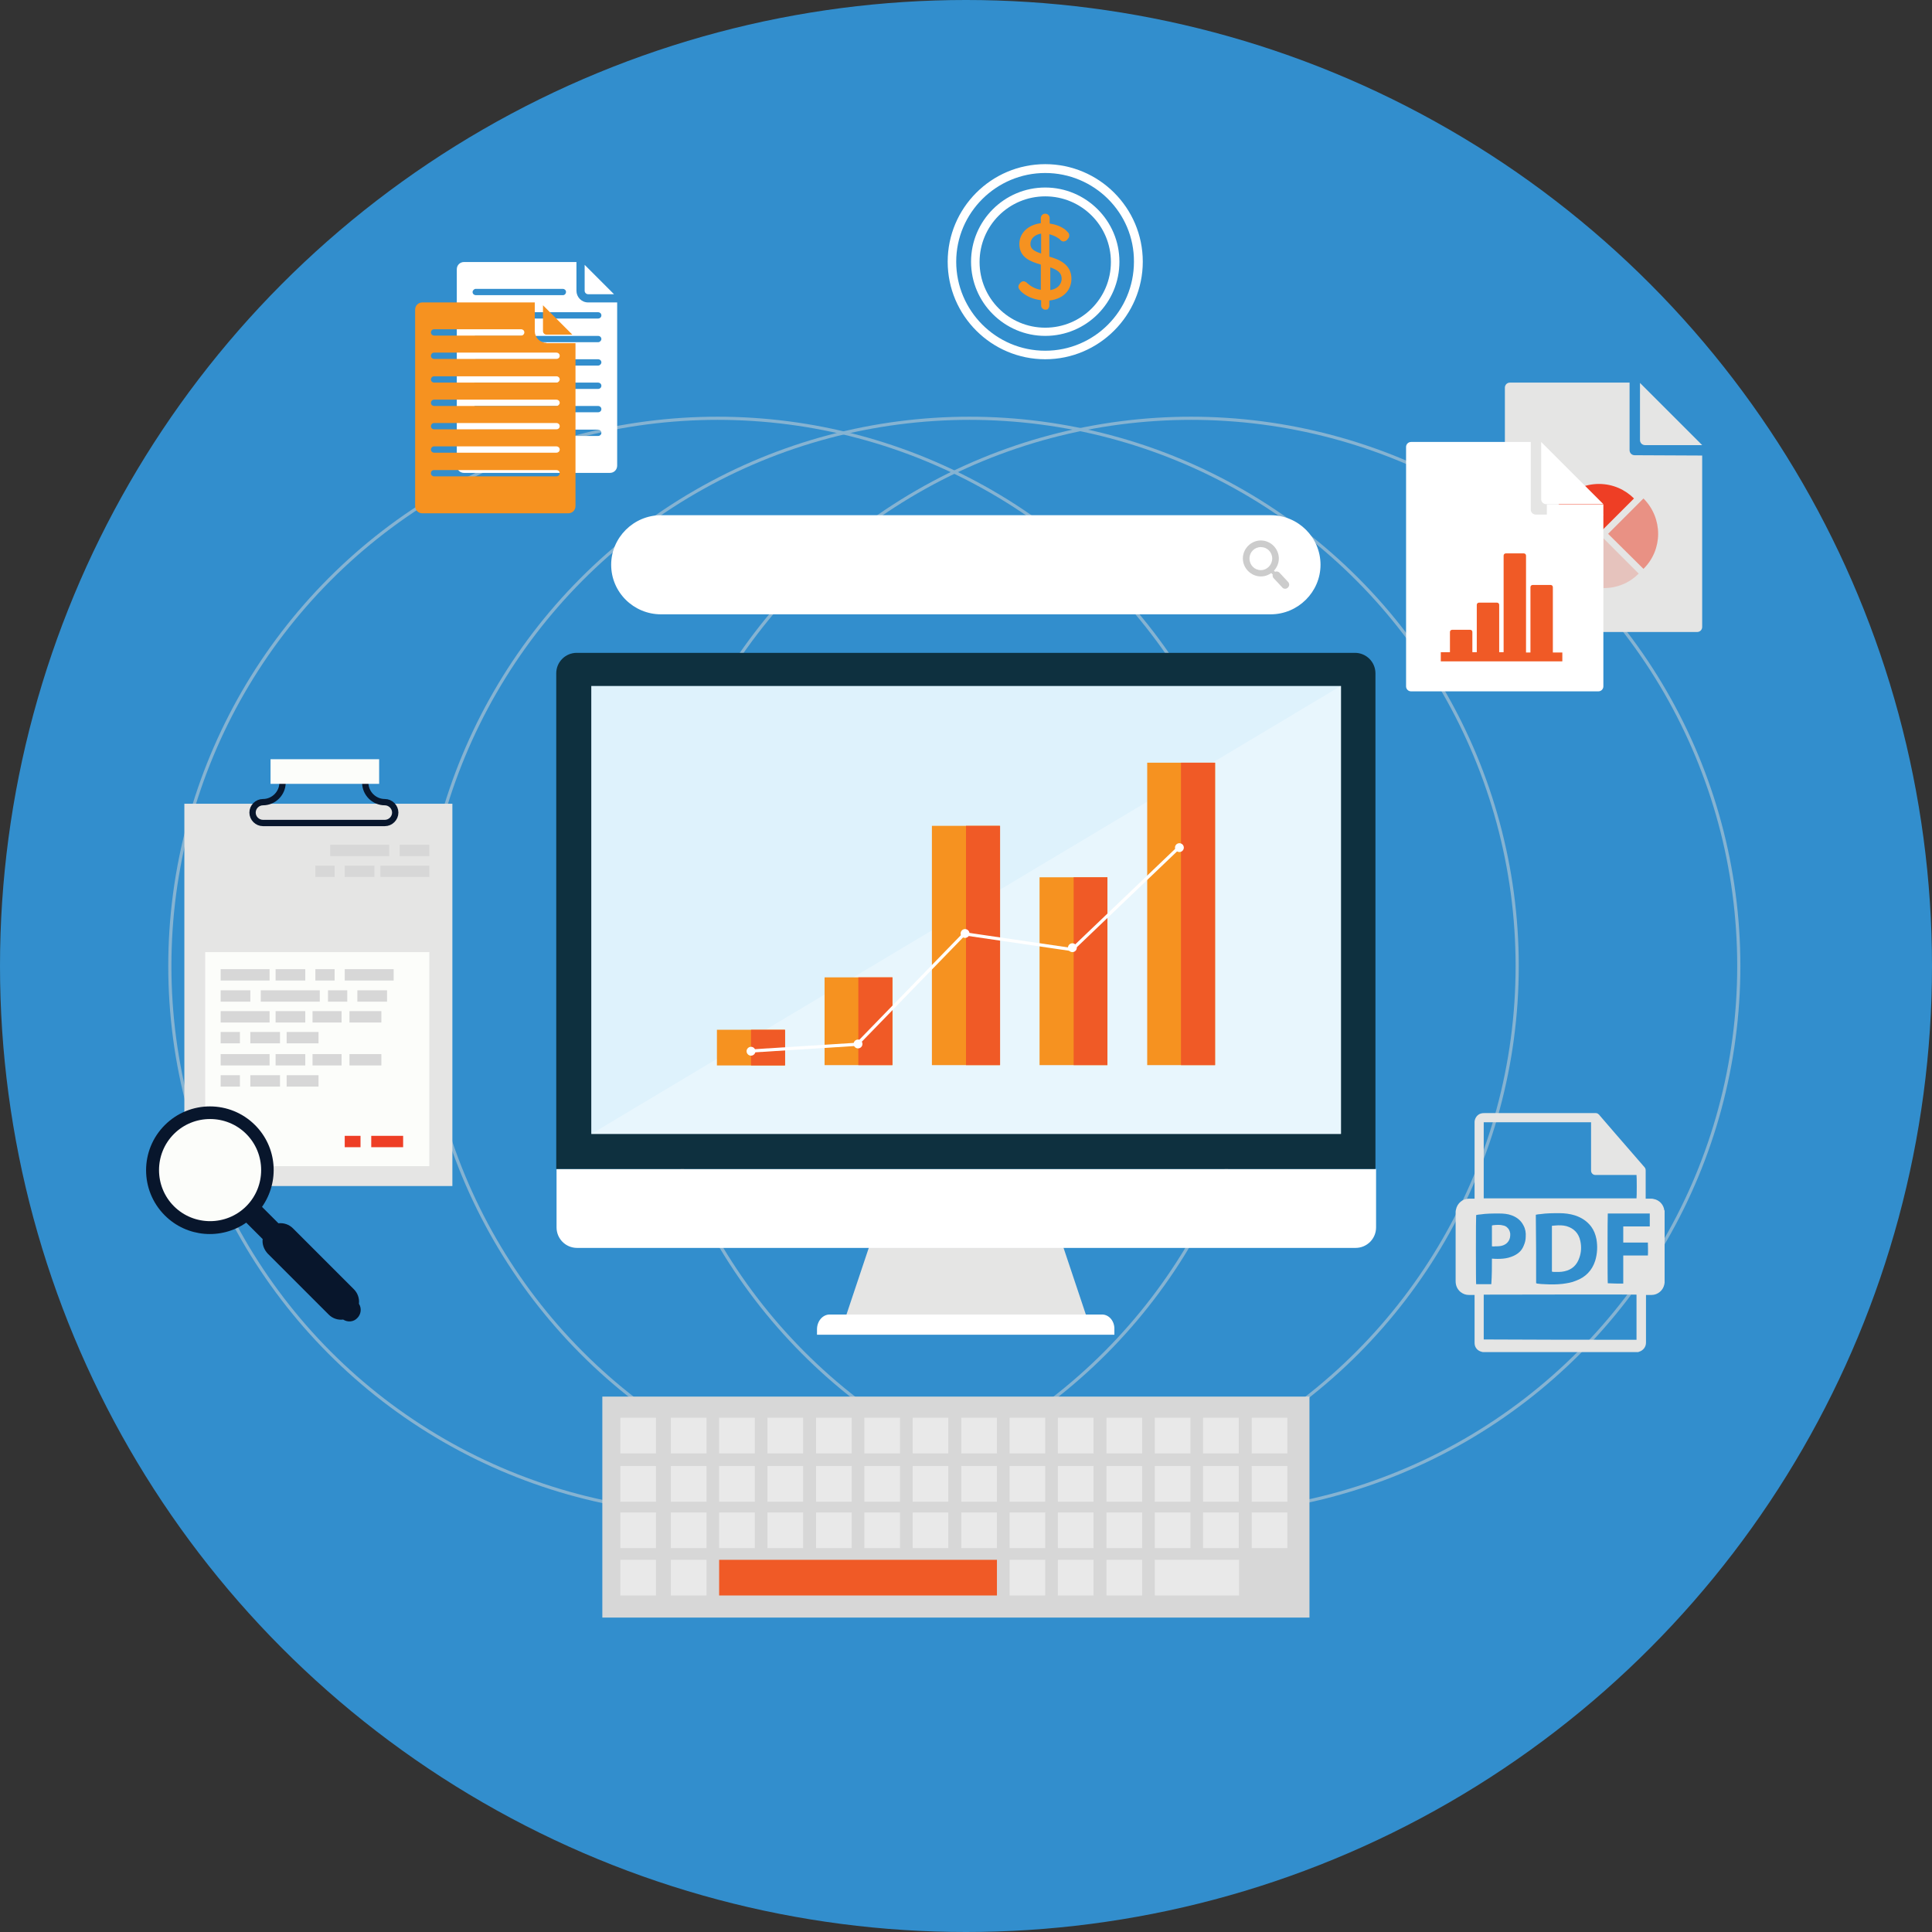 <?xml version="1.0" encoding="utf-8"?>
<!-- Generator: Adobe Illustrator 20.0.0, SVG Export Plug-In . SVG Version: 6.00 Build 0)  -->
<svg version="1.1" id="Layer_1" xmlns="http://www.w3.org/2000/svg" xmlns:xlink="http://www.w3.org/1999/xlink" x="0px" y="0px"
	 viewBox="0 0 612 612" style="enable-background:new 0 0 612 612;" xml:space="preserve">
<rect x="0" y="0" width="612" height="612" fill="#333333" stroke="none"/>
<style type="text/css">
	.st0{fill:#328ECD;}
	.st1{opacity:0.5;}
	.st2{fill:none;stroke:#D7D7D7;stroke-miterlimit:10;}
	.st3{fill:#D7D7D7;}
	.st4{fill:#E9E9E9;}
	.st5{fill:#F05A26;}
	.st6{fill:#E5E5E4;}
	.st7{fill:#FCFDFA;}
	.st8{fill:#EE3E25;}
	.st9{fill:none;stroke:#08162C;stroke-width:2;stroke-miterlimit:10;}
	.st10{fill:#08162C;}
	.st11{fill:#FFFFFF;}
	.st12{fill:#0E303F;}
	.st13{fill:#DEF2FC;}
	.st14{opacity:0.3;fill:#FFFFFF;enable-background:new    ;}
	.st15{fill:#F69220;}
	.st16{fill:none;stroke:#FFFFFF;stroke-miterlimit:10;}
	.st17{fill:#CCCCCC;}
	.st18{opacity:0.5;fill:#EE3E25;enable-background:new    ;}
	.st19{opacity:0.2;fill:#EE3E25;enable-background:new    ;}
</style>
<g>
	<g>
		<g>
			<g>
				<circle id="SVGID_1_" class="st0" cx="306" cy="306" r="306"/>
			</g>
		</g>
	</g>
	<g>
		<g class="st1">
			<circle class="st2" cx="227.3" cy="306" r="173.5"/>
			<circle class="st2" cx="377.3" cy="306" r="173.5"/>
			<circle class="st2" cx="307.1" cy="306" r="173.5"/>
		</g>
		<g>
			<rect x="190.8" y="442.4" class="st3" width="224" height="70"/>
			<g>
				<g>
					<rect x="196.5" y="449.1" class="st4" width="11.3" height="11.3"/>
					<rect x="212.5" y="449.1" class="st4" width="11.3" height="11.3"/>
					<rect x="227.8" y="449.1" class="st4" width="11.3" height="11.3"/>
					<rect x="243.1" y="449.1" class="st4" width="11.3" height="11.3"/>
					<rect x="258.5" y="449.1" class="st4" width="11.3" height="11.3"/>
					<rect x="273.8" y="449.1" class="st4" width="11.3" height="11.3"/>
					<rect x="289.1" y="449.1" class="st4" width="11.3" height="11.3"/>
					<rect x="304.5" y="449.1" class="st4" width="11.3" height="11.3"/>
					<rect x="319.8" y="449.1" class="st4" width="11.3" height="11.3"/>
					<rect x="335.1" y="449.1" class="st4" width="11.3" height="11.3"/>
					<rect x="350.5" y="449.1" class="st4" width="11.3" height="11.3"/>
					<rect x="365.8" y="449.1" class="st4" width="11.3" height="11.3"/>
					<rect x="381.1" y="449.1" class="st4" width="11.3" height="11.3"/>
					<rect x="396.5" y="449.1" class="st4" width="11.3" height="11.3"/>
				</g>
				<g>
					<rect x="196.5" y="464.4" class="st4" width="11.3" height="11.3"/>
					<rect x="212.5" y="464.4" class="st4" width="11.3" height="11.3"/>
					<rect x="227.8" y="464.4" class="st4" width="11.3" height="11.3"/>
					<rect x="243.1" y="464.4" class="st4" width="11.3" height="11.3"/>
					<rect x="258.5" y="464.4" class="st4" width="11.3" height="11.3"/>
					<rect x="273.8" y="464.4" class="st4" width="11.3" height="11.3"/>
					<rect x="289.1" y="464.4" class="st4" width="11.3" height="11.3"/>
					<rect x="304.5" y="464.4" class="st4" width="11.3" height="11.3"/>
					<rect x="319.8" y="464.4" class="st4" width="11.3" height="11.3"/>
					<rect x="335.1" y="464.4" class="st4" width="11.3" height="11.3"/>
					<rect x="350.5" y="464.4" class="st4" width="11.3" height="11.3"/>
					<rect x="365.8" y="464.4" class="st4" width="11.3" height="11.3"/>
					<rect x="381.1" y="464.4" class="st4" width="11.3" height="11.3"/>
					<rect x="396.5" y="464.4" class="st4" width="11.3" height="11.3"/>
				</g>
				<g>
					<rect x="196.5" y="479.1" class="st4" width="11.3" height="11.3"/>
					<rect x="212.5" y="479.1" class="st4" width="11.3" height="11.3"/>
					<rect x="227.8" y="479.1" class="st4" width="11.3" height="11.3"/>
					<rect x="243.1" y="479.1" class="st4" width="11.3" height="11.3"/>
					<rect x="258.5" y="479.1" class="st4" width="11.3" height="11.3"/>
					<rect x="273.8" y="479.1" class="st4" width="11.3" height="11.3"/>
					<rect x="289.1" y="479.1" class="st4" width="11.3" height="11.3"/>
					<rect x="304.5" y="479.1" class="st4" width="11.3" height="11.3"/>
					<rect x="319.8" y="479.1" class="st4" width="11.3" height="11.3"/>
					<rect x="335.1" y="479.1" class="st4" width="11.3" height="11.3"/>
					<rect x="350.5" y="479.1" class="st4" width="11.3" height="11.3"/>
					<rect x="365.8" y="479.1" class="st4" width="11.3" height="11.3"/>
					<rect x="381.1" y="479.1" class="st4" width="11.3" height="11.3"/>
					<rect x="396.5" y="479.1" class="st4" width="11.3" height="11.3"/>
				</g>
				<rect x="196.5" y="494.1" class="st4" width="11.3" height="11.3"/>
				<rect x="212.5" y="494.1" class="st4" width="11.3" height="11.3"/>
				<rect x="227.8" y="494.1" class="st5" width="88" height="11.3"/>
				<rect x="319.8" y="494.1" class="st4" width="11.3" height="11.3"/>
				<rect x="335.1" y="494.1" class="st4" width="11.3" height="11.3"/>
				<rect x="350.5" y="494.1" class="st4" width="11.3" height="11.3"/>
				<rect x="365.8" y="494.1" class="st4" width="26.7" height="11.3"/>
			</g>
		</g>
		<g>
			<rect x="58.4" y="254.6" class="st6" width="84.9" height="121.1"/>
			<rect x="65" y="301.6" class="st7" width="71" height="67.8"/>
			<rect x="104.6" y="267.6" class="st3" width="18.7" height="3.6"/>
			<rect x="126.6" y="267.6" class="st3" width="9.4" height="3.6"/>
			<rect x="109.2" y="274.2" class="st3" width="9.4" height="3.6"/>
			<rect x="99.9" y="274.2" class="st3" width="6.1" height="3.6"/>
			<rect x="120.5" y="274.2" class="st3" width="15.5" height="3.6"/>
			<rect x="82.6" y="313.7" class="st3" width="18.7" height="3.6"/>
			<rect x="69.9" y="313.7" class="st3" width="9.4" height="3.6"/>
			<rect x="113.2" y="313.7" class="st3" width="9.4" height="3.6"/>
			<rect x="87.3" y="307" class="st3" width="9.4" height="3.6"/>
			<rect x="99.9" y="307" class="st3" width="6.1" height="3.6"/>
			<rect x="103.9" y="313.7" class="st3" width="6.1" height="3.6"/>
			<rect x="69.9" y="307" class="st3" width="15.5" height="3.6"/>
			<rect x="79.3" y="326.9" class="st3" width="9.4" height="3.6"/>
			<rect x="87.3" y="320.3" class="st3" width="9.4" height="3.6"/>
			<rect x="69.9" y="326.9" class="st3" width="6.1" height="3.6"/>
			<rect x="90.8" y="326.9" class="st3" width="10.1" height="3.6"/>
			<rect x="117.6" y="359.8" class="st8" width="10.1" height="3.6"/>
			<rect x="109.2" y="359.8" class="st8" width="5" height="3.6"/>
			<rect x="110.7" y="320.3" class="st3" width="10.1" height="3.6"/>
			<rect x="99" y="320.3" class="st3" width="9.2" height="3.6"/>
			<rect x="69.9" y="320.3" class="st3" width="15.5" height="3.6"/>
			<rect x="79.3" y="340.6" class="st3" width="9.4" height="3.6"/>
			<rect x="87.3" y="333.9" class="st3" width="9.4" height="3.6"/>
			<rect x="69.9" y="340.6" class="st3" width="6.1" height="3.6"/>
			<rect x="90.8" y="340.6" class="st3" width="10.1" height="3.6"/>
			<rect x="110.7" y="333.9" class="st3" width="10.1" height="3.6"/>
			<rect x="99" y="333.9" class="st3" width="9.2" height="3.6"/>
			<rect x="69.9" y="333.9" class="st3" width="15.5" height="3.6"/>
			<rect x="109.2" y="307" class="st3" width="15.5" height="3.6"/>
			<path class="st9" d="M115.7,247.9c0,3.4,2.8,6.2,6.2,6.2l0,0c1.8,0,3.3,1.5,3.3,3.3c0,1.8-1.5,3.3-3.3,3.3H83.3
				c-1.8,0-3.3-1.5-3.3-3.3c0-1.8,1.5-3.3,3.3-3.3l0,0c3.4,0,6.2-2.8,6.2-6.2"/>
			<rect x="85.7" y="240.5" class="st7" width="34.4" height="7.8"/>
		</g>
		<g>
			<path class="st10" d="M80.8,356.4c-7.9-7.9-20.7-7.9-28.6,0s-7.9,20.7,0,28.6c7,7,17.9,7.8,25.8,2.3l5.2,5.2
				c-0.2,1.6,0.4,3.3,1.6,4.6l19.3,19.3c1.3,1.3,3,1.8,4.6,1.6c1.4,0.9,3.3,0.8,4.5-0.5c1.2-1.2,1.4-3.1,0.5-4.5
				c0.2-1.7-0.4-3.4-1.6-4.6l-19.3-19.3c-1.2-1.2-2.9-1.8-4.6-1.6l-5.2-5.2C88.6,374.3,87.8,363.4,80.8,356.4z M57.4,361.5
				c5.1-5.1,13.3-5.1,18.4,0s5.1,13.3,0,18.4s-13.3,5.1-18.4,0S52.3,366.5,57.4,361.5z"/>
			<path class="st7" d="M78,382.1c6.3-6.3,6.3-16.6,0-22.9s-16.6-6.3-22.9,0s-6.3,16.6,0,22.9S71.7,388.4,78,382.1z"/>
		</g>
		<g>
			<g>
				<g>
					<path class="st6" d="M276.2,392.3c-3,8.9-5.9,17.7-8.9,26.6c25.8,0,51.6,0,77.5,0c-3-8.9-5.9-17.7-8.9-26.6
						C315.9,392.3,296.1,392.3,276.2,392.3z"/>
					<path class="st11" d="M349.1,416.4h-86.3c-2.2,0-4,2.1-4,4.7v1.7H353v-1.7C353.1,418.5,351.3,416.4,349.1,416.4z"/>
					<path class="st11" d="M176.3,370.3v18.5c0,3.6,2.9,6.5,6.5,6.5h246.6c3.6,0,6.5-2.9,6.5-6.5v-18.5H176.3z"/>
					<path class="st12" d="M435.7,370.3v-157c0-3.6-2.9-6.5-6.5-6.5H182.7c-3.6,0-6.5,2.9-6.5,6.5v157H435.7z"/>
					<rect x="187.3" y="217.3" class="st13" width="237.5" height="141.9"/>
					<polygon class="st14" points="187.3,359.2 424.7,217.3 424.7,359.2 					"/>
				</g>
				<g>
					<g>
						<g>
							<g>
								<rect x="227.1" y="326.2" class="st15" width="21.5" height="11.3"/>
								<rect x="237.9" y="326.2" class="st5" width="10.8" height="11.3"/>
							</g>
							<g>
								<rect x="261.2" y="309.6" class="st15" width="21.5" height="27.8"/>
								<rect x="271.9" y="309.6" class="st5" width="10.8" height="27.8"/>
							</g>
							<g>
								<rect x="295.2" y="261.6" class="st15" width="21.5" height="75.8"/>
								<rect x="306" y="261.6" class="st5" width="10.8" height="75.8"/>
							</g>
							<g>
								<rect x="329.3" y="277.9" class="st15" width="21.5" height="59.5"/>
								<rect x="340.1" y="277.9" class="st5" width="10.7" height="59.5"/>
							</g>
							<g>
								<rect x="363.4" y="241.6" class="st15" width="21.5" height="95.8"/>
								<rect x="374.1" y="241.6" class="st5" width="10.8" height="95.8"/>
							</g>
						</g>
					</g>
					<polyline class="st16" points="236.7,333 271.5,330.8 305.5,295.8 339.6,300.8 373.7,268.2 					"/>
					<circle class="st11" cx="237.9" cy="333" r="1.4"/>
					<circle class="st11" cx="271.8" cy="330.7" r="1.4"/>
					<circle class="st11" cx="305.7" cy="295.7" r="1.4"/>
					<circle class="st11" cx="339.7" cy="300.2" r="1.4"/>
					<circle class="st11" cx="373.6" cy="268.5" r="1.4"/>
				</g>
			</g>
			<g>
				<path class="st11" d="M418.3,178.9c0,8.6-7.1,15.7-15.8,15.7H209.4c-8.7,0-15.8-7-15.8-15.7c0-8.6,7.1-15.7,15.8-15.7h193.1
					C411.2,163.2,418.3,170.2,418.3,178.9z"/>
				<g>
					<path class="st17" d="M399.4,171.2c-3.1,0-5.7,2.6-5.7,5.7c0,3.1,2.6,5.7,5.7,5.7s5.7-2.6,5.7-5.7S402.5,171.2,399.4,171.2z
						 M399.4,180.6c-2,0-3.6-1.6-3.6-3.7c0-2,1.6-3.6,3.6-3.6s3.6,1.6,3.6,3.6C403,178.9,401.4,180.6,399.4,180.6z"/>
					<g>
						<path class="st17" d="M407.1,185.9c-0.2,0-0.3-0.1-0.4-0.2l-4.4-4.6c-0.2-0.2-0.2-0.6,0-0.8s0.6-0.2,0.8,0l4.4,4.6
							c0.2,0.2,0.2,0.6,0,0.8C407.3,185.8,407.2,185.9,407.1,185.9L407.1,185.9z"/>
					</g>
					<g>
						<path class="st17" d="M407.1,186.5c-0.3,0-0.7-0.1-0.9-0.4l-2.7-2.9c-0.5-0.5-0.5-1.3,0-1.8s1.3-0.5,1.8,0l2.7,2.9
							c0.5,0.5,0.5,1.3,0,1.8C407.7,186.4,407.4,186.5,407.1,186.5L407.1,186.5z"/>
					</g>
				</g>
			</g>
		</g>
		<g>
			<path class="st6" d="M527.3,383.5c0,7.6,0,15.2,0,22.8c0,0.2-0.1,0.4-0.1,0.6c-0.4,1.9-2.1,3.3-4,3.3c-0.5,0-1.1,0-1.6,0
				c-0.1,0-0.2,0-0.2,0c0,0.2,0,0.3,0,0.4c0,2.2,0,4.5,0,6.7c0,2.7,0,5.3,0,8c0,1.4-0.9,2.5-2.2,2.9c-0.1,0-0.2,0.1-0.3,0.1
				c-16.4,0-32.8,0-49.2,0c-0.1,0-0.2-0.1-0.4-0.1c-1.1-0.3-1.8-1-2.1-2c-0.1-0.4-0.1-0.7-0.1-1.1c0-4.8,0-9.6,0-14.5
				c0-0.1,0-0.3,0-0.4c-0.1,0-0.2,0-0.3,0c-0.5,0-1,0-1.5,0c-1,0-1.8-0.3-2.6-0.9c-1.1-0.9-1.6-2.1-1.6-3.5c0-7.2,0-14.5,0-21.7
				c0-0.3,0-0.6,0.1-0.9c0.4-2.1,2.2-3.5,4.1-3.5c0.5,0,1,0,1.5,0c0.1,0,0.2,0,0.3,0c0-0.2,0-0.3,0-0.5c0-7.8,0-15.5,0-23.3
				c0-0.2,0-0.4,0-0.6c0.1-1.2,0.9-2.3,2.1-2.6c0.3-0.1,0.7-0.1,1-0.1c11.7,0,23.3,0,35,0c0.1,0,0.2,0,0.3,0c0.3,0,0.6,0.1,0.8,0.3
				c0.1,0.1,0.3,0.2,0.4,0.4c1.7,1.9,3.3,3.9,5,5.8c3.1,3.5,6.1,7.1,9.2,10.6c0.3,0.3,0.4,0.7,0.4,1.1c0,0.1,0,0.3,0,0.4
				c0,2.7,0,5.4,0,8.1c0,0.1,0,0.2,0,0.4c0.5,0,0.9,0,1.4,0c0.4,0,0.8,0,1.1,0.1c1.8,0.3,3.2,1.8,3.4,3.6
				C527.3,383.4,527.3,383.4,527.3,383.5z M504,355.5c-11.4,0-22.7,0-34,0c0,8,0,16.1,0,24.1c16.2,0,32.3,0,48.4,0
				c0.1-0.4,0.1-7.2,0-7.4c-0.1,0-0.2,0-0.4,0c-4.1,0-8.2,0-12.3,0c-0.1,0-0.2,0-0.3,0c-0.8,0-1.4-0.6-1.4-1.4c0-0.1,0-0.3,0-0.4
				c0-4.8,0-9.6,0-14.4C504,355.8,504,355.7,504,355.5z M518.4,424.4c0-4.8,0-9.5,0-14.3c-0.6-0.1-48.2,0-48.4,0c0,4.7,0,9.5,0,14.2
				C486.1,424.4,502.2,424.4,518.4,424.4z M486.6,406.5c0.1,0,0.2,0,0.3,0.1c0.8,0.1,1.7,0.2,2.5,0.2c1.8,0.1,3.7,0.1,5.5-0.1
				c1.5-0.2,2.9-0.4,4.3-1c3-1.1,5.1-3.2,6.1-6.3c0.7-2.3,0.8-4.6,0.4-6.9c-0.3-1.5-0.8-2.8-1.7-4c-1.3-1.7-3-2.8-5.1-3.5
				c-1.6-0.5-3.3-0.7-4.9-0.7c-2,0-4.1,0-6.1,0.3c-0.5,0-0.9,0.1-1.4,0.2C486.6,392,486.6,399.2,486.6,406.5z M472.6,398.7
				c0.1,0,0.1,0,0.1,0c1.1,0.1,2.3,0.1,3.4,0c1.2-0.1,2.3-0.4,3.4-0.9c1.5-0.7,2.6-1.7,3.2-3.3c0.4-0.9,0.6-1.8,0.6-2.7
				c0.1-1.3-0.1-2.5-0.7-3.6c-0.8-1.6-2.1-2.6-3.7-3.2c-1.3-0.5-2.7-0.6-4.1-0.6c-2,0-3.9,0-5.9,0.3c-0.4,0-0.9,0.1-1.3,0.2
				c-0.1,0.4-0.1,21.7,0,21.9c1.6,0,3.2,0,4.8,0C472.6,404,472.6,401.3,472.6,398.7z M514.2,406.6c0-3,0-5.9,0-8.9
				c2.6,0,5.2,0,7.8,0c0.1-0.5,0-3.8,0-4.1c-2.6,0-5.2,0-7.8,0c0-1.7,0-3.4,0-5.1c0.4,0,0.7,0,1.1,0c0.3,0,0.7,0,1,0
				c0.4,0,0.7,0,1.1,0c0.3,0,0.7,0,1,0c0.4,0,0.7,0,1.1,0c0.4,0,0.7,0,1.1,0c0.3,0,0.7,0,1,0s0.7,0,1,0c0-1.4,0-2.7,0-4.1
				c-4.5,0-8.9,0-13.3,0c-0.1,0.4-0.1,21.9,0,22.1C510.9,406.6,512.6,406.6,514.2,406.6z"/>
			<path class="st6" d="M491.6,402.8c0-4.8,0-9.7,0-14.5c0.4,0,0.7-0.1,1.1-0.1c1.2-0.1,2.3-0.1,3.5,0.2c2.4,0.7,3.9,2.3,4.4,4.7
				c0.4,1.8,0.3,3.6-0.3,5.3c-0.8,2.4-2.4,3.8-4.7,4.3c-1.2,0.3-2.4,0.2-3.5,0.2C491.8,402.9,491.7,402.8,491.6,402.8z"/>
			<path class="st6" d="M472.6,394.8c0-2.2,0-4.4,0-6.6c0.1,0,0.3-0.1,0.4-0.1c1.1-0.1,2.2-0.2,3.2,0.1c0.5,0.1,0.9,0.3,1.2,0.6
				c0.6,0.5,0.9,1.2,1,2c0,0.5,0,0.9-0.1,1.3c-0.3,1.2-1.1,2-2.2,2.4c-0.8,0.3-1.7,0.3-2.6,0.3C473.3,394.9,473,394.8,472.6,394.8z"
				/>
		</g>
		<g>
			<g>
				<g>
					<path class="st11" d="M192.8,93.2"/>
				</g>
				<g>
					<path class="st11" d="M181.6,82"/>
				</g>
				<g>
					<path class="st11" d="M194.2,95.5"/>
				</g>
				<g>
					<path class="st11" d="M183,84.2"/>
				</g>
				<g>
					<g>
						<path class="st11" d="M186.3,93.2h8.2l-9.3-9.3v8.2C185.2,92.7,185.7,93.2,186.3,93.2z"/>
					</g>
					<g>
						<path class="st11" d="M186.3,95.8c-2.1,0-3.7-1.7-3.7-3.7V83H147c-1.3,0-2.3,1-2.3,2.3v62.2c0,1.3,1,2.3,2.3,2.3h46.2
							c1.3,0,2.3-1,2.3-2.3V95.8H186.3z M150.7,91.5h27.6c0.5,0,1,0.4,1,1c0,0.5-0.4,1-1,1h-27.6c-0.5,0-1-0.4-1-1
							C149.7,92,150.2,91.5,150.7,91.5z M189.5,138.1h-38.8c-0.5,0-1-0.4-1-1s0.4-1,1-1h38.8c0.5,0,1,0.4,1,1S190,138.1,189.5,138.1
							z M189.5,130.6h-38.8c-0.5,0-1-0.4-1-1c0-0.5,0.4-1,1-1h38.8c0.5,0,1,0.4,1,1C190.5,130.2,190,130.6,189.5,130.6z
							 M189.5,123.2h-38.8c-0.5,0-1-0.4-1-1c0-0.5,0.4-1,1-1h38.8c0.5,0,1,0.4,1,1C190.5,122.8,190,123.2,189.5,123.2z M189.5,115.8
							h-38.8c-0.5,0-1-0.4-1-1c0-0.5,0.4-1,1-1h38.8c0.5,0,1,0.4,1,1C190.5,115.3,190,115.8,189.5,115.8z M189.5,108.4h-38.8
							c-0.5,0-1-0.4-1-1c0-0.5,0.4-1,1-1h38.8c0.5,0,1,0.4,1,1C190.5,107.9,190,108.4,189.5,108.4z M189.5,100.9h-38.8
							c-0.5,0-1-0.4-1-1c0-0.5,0.4-1,1-1h38.8c0.5,0,1,0.4,1,1S190,100.9,189.5,100.9z"/>
					</g>
				</g>
			</g>
			<g>
				<g>
					<path class="st15" d="M179.6,106"/>
				</g>
				<g>
					<path class="st15" d="M168.4,94.8"/>
				</g>
				<g>
					<path class="st15" d="M181,108.3"/>
				</g>
				<g>
					<path class="st15" d="M169.8,97"/>
				</g>
				<g>
					<g>
						<path class="st15" d="M173.1,106h8.2l-9.3-9.3v8.2C172,105.5,172.5,106,173.1,106z"/>
					</g>
					<g>
						<path class="st15" d="M173.1,108.6c-2.1,0-3.7-1.7-3.7-3.7v-9.1h-35.6c-1.3,0-2.3,1-2.3,2.3v62.2c0,1.3,1,2.3,2.3,2.3H180
							c1.3,0,2.3-1,2.3-2.3v-51.6h-9.2V108.6z M137.5,104.3h27.6c0.5,0,1,0.4,1,1c0,0.5-0.4,1-1,1h-27.6c-0.5,0-1-0.4-1-1
							C136.5,104.8,136.9,104.3,137.5,104.3z M176.3,150.9h-38.8c-0.5,0-1-0.4-1-1s0.4-1,1-1h38.8c0.5,0,1,0.4,1,1
							S176.8,150.9,176.3,150.9z M176.3,143.4h-38.8c-0.5,0-1-0.4-1-1c0-0.5,0.4-1,1-1h38.8c0.5,0,1,0.4,1,1
							S176.8,143.4,176.3,143.4z M176.3,136h-38.8c-0.5,0-1-0.4-1-1c0-0.5,0.4-1,1-1h38.8c0.5,0,1,0.4,1,1S176.8,136,176.3,136z
							 M176.3,128.6h-38.8c-0.5,0-1-0.4-1-1c0-0.5,0.4-1,1-1h38.8c0.5,0,1,0.4,1,1C177.3,128.1,176.8,128.6,176.3,128.6z
							 M176.3,121.2h-38.8c-0.5,0-1-0.4-1-1c0-0.5,0.4-1,1-1h38.8c0.5,0,1,0.4,1,1C177.3,120.7,176.8,121.2,176.3,121.2z
							 M176.3,113.7h-38.8c-0.5,0-1-0.4-1-1c0-0.5,0.4-1,1-1h38.8c0.5,0,1,0.4,1,1C177.3,113.3,176.8,113.7,176.3,113.7z"/>
					</g>
				</g>
			</g>
		</g>
		<g>
			<g>
				<g id="file_3_">
					<path class="st6" d="M539.2,144.3v54.3c0,0.9-0.7,1.6-1.6,1.6h-59.3c-0.9,0-1.6-0.7-1.6-1.6v-75.8c0-0.9,0.7-1.6,1.6-1.6h37.9
						v21.4c0,0.9,0.7,1.6,1.6,1.6L539.2,144.3L539.2,144.3z M519.5,121.3v18.1c0,0.9,0.7,1.6,1.6,1.6h18.1L519.5,121.3z"/>
				</g>
				<g id="pie_x5F_chart_2_">
					<g>
						<path class="st8" d="M490.7,169.1c0-8.7,7.1-15.8,15.8-15.8c4.4,0,8.3,1.8,11.1,4.6l-11.2,11.2v15.8
							C498,184.9,490.7,177.9,490.7,169.1z"/>
					</g>
					<path class="st18" d="M509.4,169.1l11.2-11.2c6.2,6.2,6.2,16.2,0,22.3L509.4,169.1z"/>
					<path class="st19" d="M507.9,170.5v15.8c4.2,0,8.1-1.5,11.2-4.6L507.9,170.5z"/>
				</g>
			</g>
			<g>
				<g id="file_2_">
					<path class="st11" d="M507.9,163.1v54.3c0,0.9-0.7,1.6-1.6,1.6H447c-0.9,0-1.6-0.7-1.6-1.6v-75.8c0-0.9,0.7-1.6,1.6-1.6h37.9
						v21.4c0,0.9,0.7,1.6,1.6,1.6h21.4V163.1z M488.2,140v18.1c0,0.9,0.7,1.6,1.6,1.6h18.1L488.2,140z"/>
				</g>
				<g id="charts_3_">
					<path class="st5" d="M491.9,206.6V186c0-0.4-0.3-0.7-0.7-0.7h-5.7c-0.4,0-0.7,0.3-0.7,0.7v20.7h-1.4V176c0-0.4-0.3-0.7-0.7-0.7
						H477c-0.4,0-0.7,0.3-0.7,0.7v30.6h-1.4v-15c0-0.4-0.3-0.7-0.7-0.7h-5.7c-0.4,0-0.7,0.3-0.7,0.7v15h-1.4v-6.4
						c0-0.4-0.3-0.7-0.7-0.7H460c-0.4,0-0.7,0.3-0.7,0.7v0.7v5.7h-2.9v2.9h38.5v-1.4v-1.4h-3V206.6z"/>
				</g>
				<rect x="490" y="159.8" class="st11" width="17.9" height="3.3"/>
			</g>
		</g>
		<g>
			<g>
				<path class="st15" d="M331.2,98.1c-0.4,0-0.7-0.1-1-0.4s-0.4-0.6-0.4-1v-1.6c-2.5-0.3-4.7-1.2-6.4-2.8c0,0-0.1-0.1-0.4-0.5
					c-0.2-0.3-0.4-0.6-0.4-0.9s0.1-0.7,0.3-0.9l0.3-0.4c0.3-0.3,0.6-0.5,1-0.5l0,0c0.4,0,0.7,0.2,1,0.4l0,0l0.2,0.2
					c0.9,0.8,2.3,1.8,4.3,2.1v-8c-3.2-0.9-6.8-2.2-6.8-6.5c0-3.5,2.8-6.1,6.8-6.6v-1.6c0-0.4,0.2-0.8,0.4-1c0.3-0.3,0.6-0.4,1-0.4
					l0,0c0.4,0,0.7,0.1,1,0.4s0.4,0.6,0.4,1v1.7c1.9,0.3,3.6,0.9,5,2c0,0,0.1,0.1,0.8,0.8c0.3,0.3,0.4,0.6,0.4,1s-0.1,0.7-0.4,1
					L338,76c-0.3,0.3-0.6,0.4-1,0.5l0,0c-0.4,0-0.7-0.1-1-0.4s-0.6-0.6-0.7-0.6c-0.8-0.6-1.8-1-2.9-1.3v7.1c2.8,0.8,7,2.3,7,7
					c0,3-1.9,6.3-7,6.9v1.6c0,0.4-0.2,0.8-0.4,1C332,98,331.6,98.1,331.2,98.1L331.2,98.1z M332.7,91.9c3.3-0.6,3.6-2.9,3.6-3.6
					c0-1.9-1.3-2.8-3.6-3.6V91.9z M329.8,74c-2,0.3-3.4,1.6-3.4,3.3c0,1.5,1.2,2.3,3.4,3V74z"/>
				<path class="st11" d="M331.1,106.4c-12.9,0-23.5-10.5-23.5-23.5c0-12.9,10.5-23.5,23.5-23.5c12.9,0,23.5,10.5,23.5,23.5
					S344.1,106.4,331.1,106.4z M331.1,62.2c-11.5,0-20.8,9.3-20.8,20.8s9.3,20.8,20.8,20.8s20.8-9.3,20.8-20.8
					S342.6,62.2,331.1,62.2z"/>
				<path class="st11" d="M331.1,113.8c-17,0-30.9-13.8-30.9-30.9c0-17,13.8-30.9,30.9-30.9c17,0,30.9,13.8,30.9,30.9
					C362,99.9,348.1,113.8,331.1,113.8z M331.1,54.8c-15.5,0-28.2,12.6-28.2,28.1s12.6,28.2,28.2,28.2c15.5,0,28.1-12.6,28.1-28.2
					C359.3,67.4,346.6,54.8,331.1,54.8z"/>
			</g>
		</g>
	</g>
</g>
</svg>
